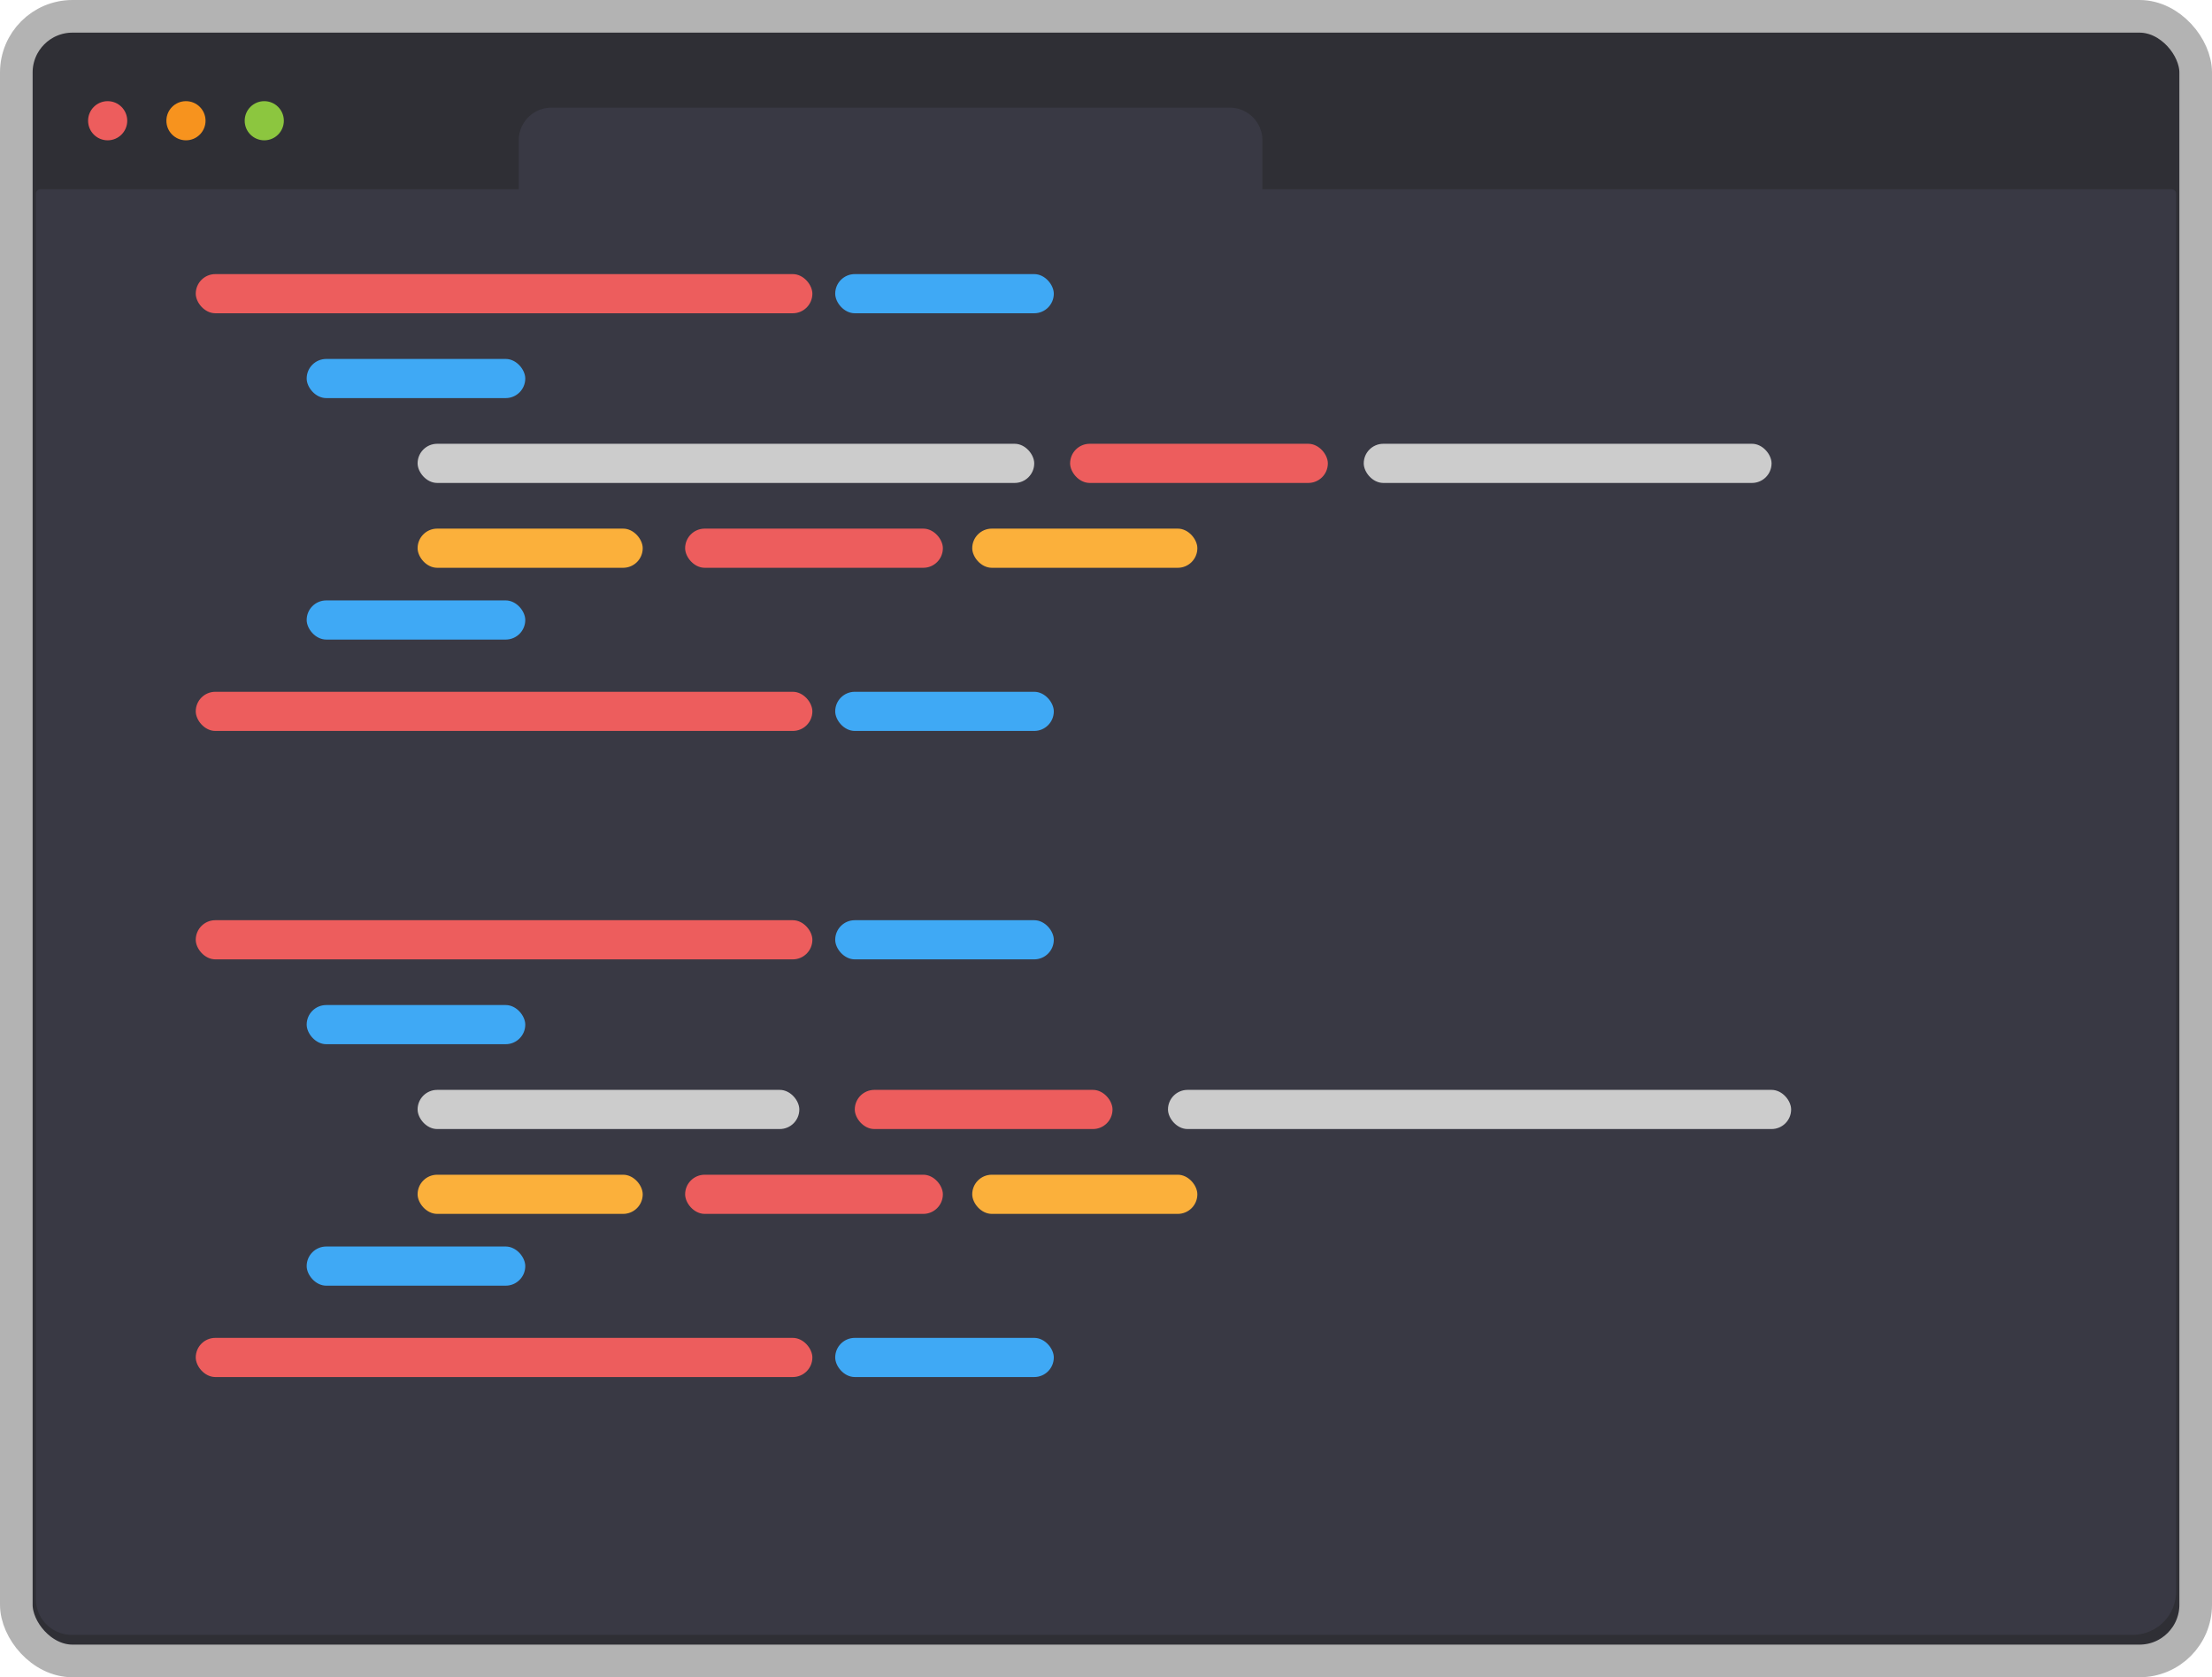 <svg xmlns="http://www.w3.org/2000/svg" viewBox="0 0 339 257">
  <defs>

  <style>.cls-1{fill:#2f2f35;stroke:#b3b3b3;stroke-linecap:round;stroke-linejoin:round;stroke-width:5px;}.cls-2{fill:#393944;}.cls-3{fill:#ed5d5d;}.cls-4{fill:#f7931e;}.cls-5{fill:#8cc63f;}.cls-6{fill:#3fa9f5;}.cls-7{fill:#ccc;}.cls-8{fill:#fbb03b;}
  </style>

  </defs>

  <title>svgcode</title>

  <g id="fond"><rect class="cls-1" x="2.5" y="2.5" width="334" height="252" rx="8.61" ry="8.61"/>
    <path class="cls-2" d="M6.19,29H332.81a.69.69,0,0,1,.69.69V243.86a6.64,6.64,0,0,1-6.64,6.64H11A5.49,5.49,0,0,1,5.5,245V29.69A.69.69,0,0,1,6.19,29Z"/>
    <path class="cls-2" d="M84.47,16.5h104a5,5,0,0,1,5,5v8a0,0,0,0,1,0,0H79.5a0,0,0,0,1,0,0v-8A5,5,0,0,1,84.47,16.5Z"/>
    <circle class="cls-3" cx="16.5" cy="18.5" r="3"/>
    <circle class="cls-4" cx="28.5" cy="18.5" r="3"/>
    <circle class="cls-5" cx="40.5" cy="18.5" r="3"/>
  </g>

  <g id="ligne1">
    <rect class="cls-3" x="30" y="42" width="94.5" height="6" rx="3" ry="3"/>
    <rect class="cls-6" x="128" y="42" width="33.5" height="6" rx="3" ry="3"/>
  </g>

  <g id="ligne2">
    <rect class="cls-6" x="47" y="55" width="33.5" height="6" rx="3" ry="3"/>
  </g>

  <g id="ligne3">
    <rect class="cls-3" x="164" y="68" width="39.5" height="6" rx="3" ry="3"/>
    <rect class="cls-7" x="64" y="68" width="94.5" height="6" rx="3" ry="3"/>
    <rect class="cls-7" x="209" y="68" width="62.5" height="6" rx="3" ry="3"/>
  </g>

  <g id="ligne4">
    <rect class="cls-3" x="105" y="81" width="39.5" height="6" rx="3" ry="3"/>
    <rect class="cls-8" x="64" y="81" width="34.5" height="6" rx="3" ry="3"/>
    <rect class="cls-8" x="149" y="81" width="34.5" height="6" rx="3" ry="3"/>
  </g>

  <g id="ligne5">
    <rect class="cls-6" x="47" y="92" width="33.5" height="6" rx="3" ry="3"/>
  </g>

  <g id="ligne6">
    <rect class="cls-3" x="30" y="106" width="94.5" height="6" rx="3" ry="3"/>
    <rect class="cls-6" x="128" y="106" width="33.5" height="6" rx="3" ry="3"/>
  </g>

  <g id="ligne7">
    <rect class="cls-3" x="30" y="141" width="94.5" height="6" rx="3" ry="3"/>
    <rect class="cls-6" x="128" y="141" width="33.5" height="6" rx="3" ry="3"/></g>

  <g id="ligne8">
    <rect class="cls-6" x="47" y="154" width="33.5" height="6" rx="3" ry="3"/></g><g id="ligne9">
    <rect class="cls-3" x="131" y="167" width="39.5" height="6" rx="3" ry="3"/><rect class="cls-7" x="64" y="167" width="58.5" height="6" rx="3" ry="3"/>
    <rect class="cls-7" x="179" y="167" width="95.5" height="6" rx="3" ry="3"/></g><g id="ligne10"><rect class="cls-3" x="105" y="180" width="39.5" height="6" rx="3" ry="3"/>
    <rect class="cls-8" x="64" y="180" width="34.5" height="6" rx="3" ry="3"/>
    <rect class="cls-8" x="149" y="180" width="34.5" height="6" rx="3" ry="3"/></g>
  <g id="ligne11"><rect class="cls-6" x="47" y="191" width="33.5" height="6" rx="3" ry="3"/></g>

  <g id="ligne12">
    <rect class="cls-3" x="30" y="205" width="94.5" height="6" rx="3" ry="3"/>
    <rect class="cls-6" x="128" y="205" width="33.5" height="6" rx="3" ry="3"/>
  </g>

</svg>
